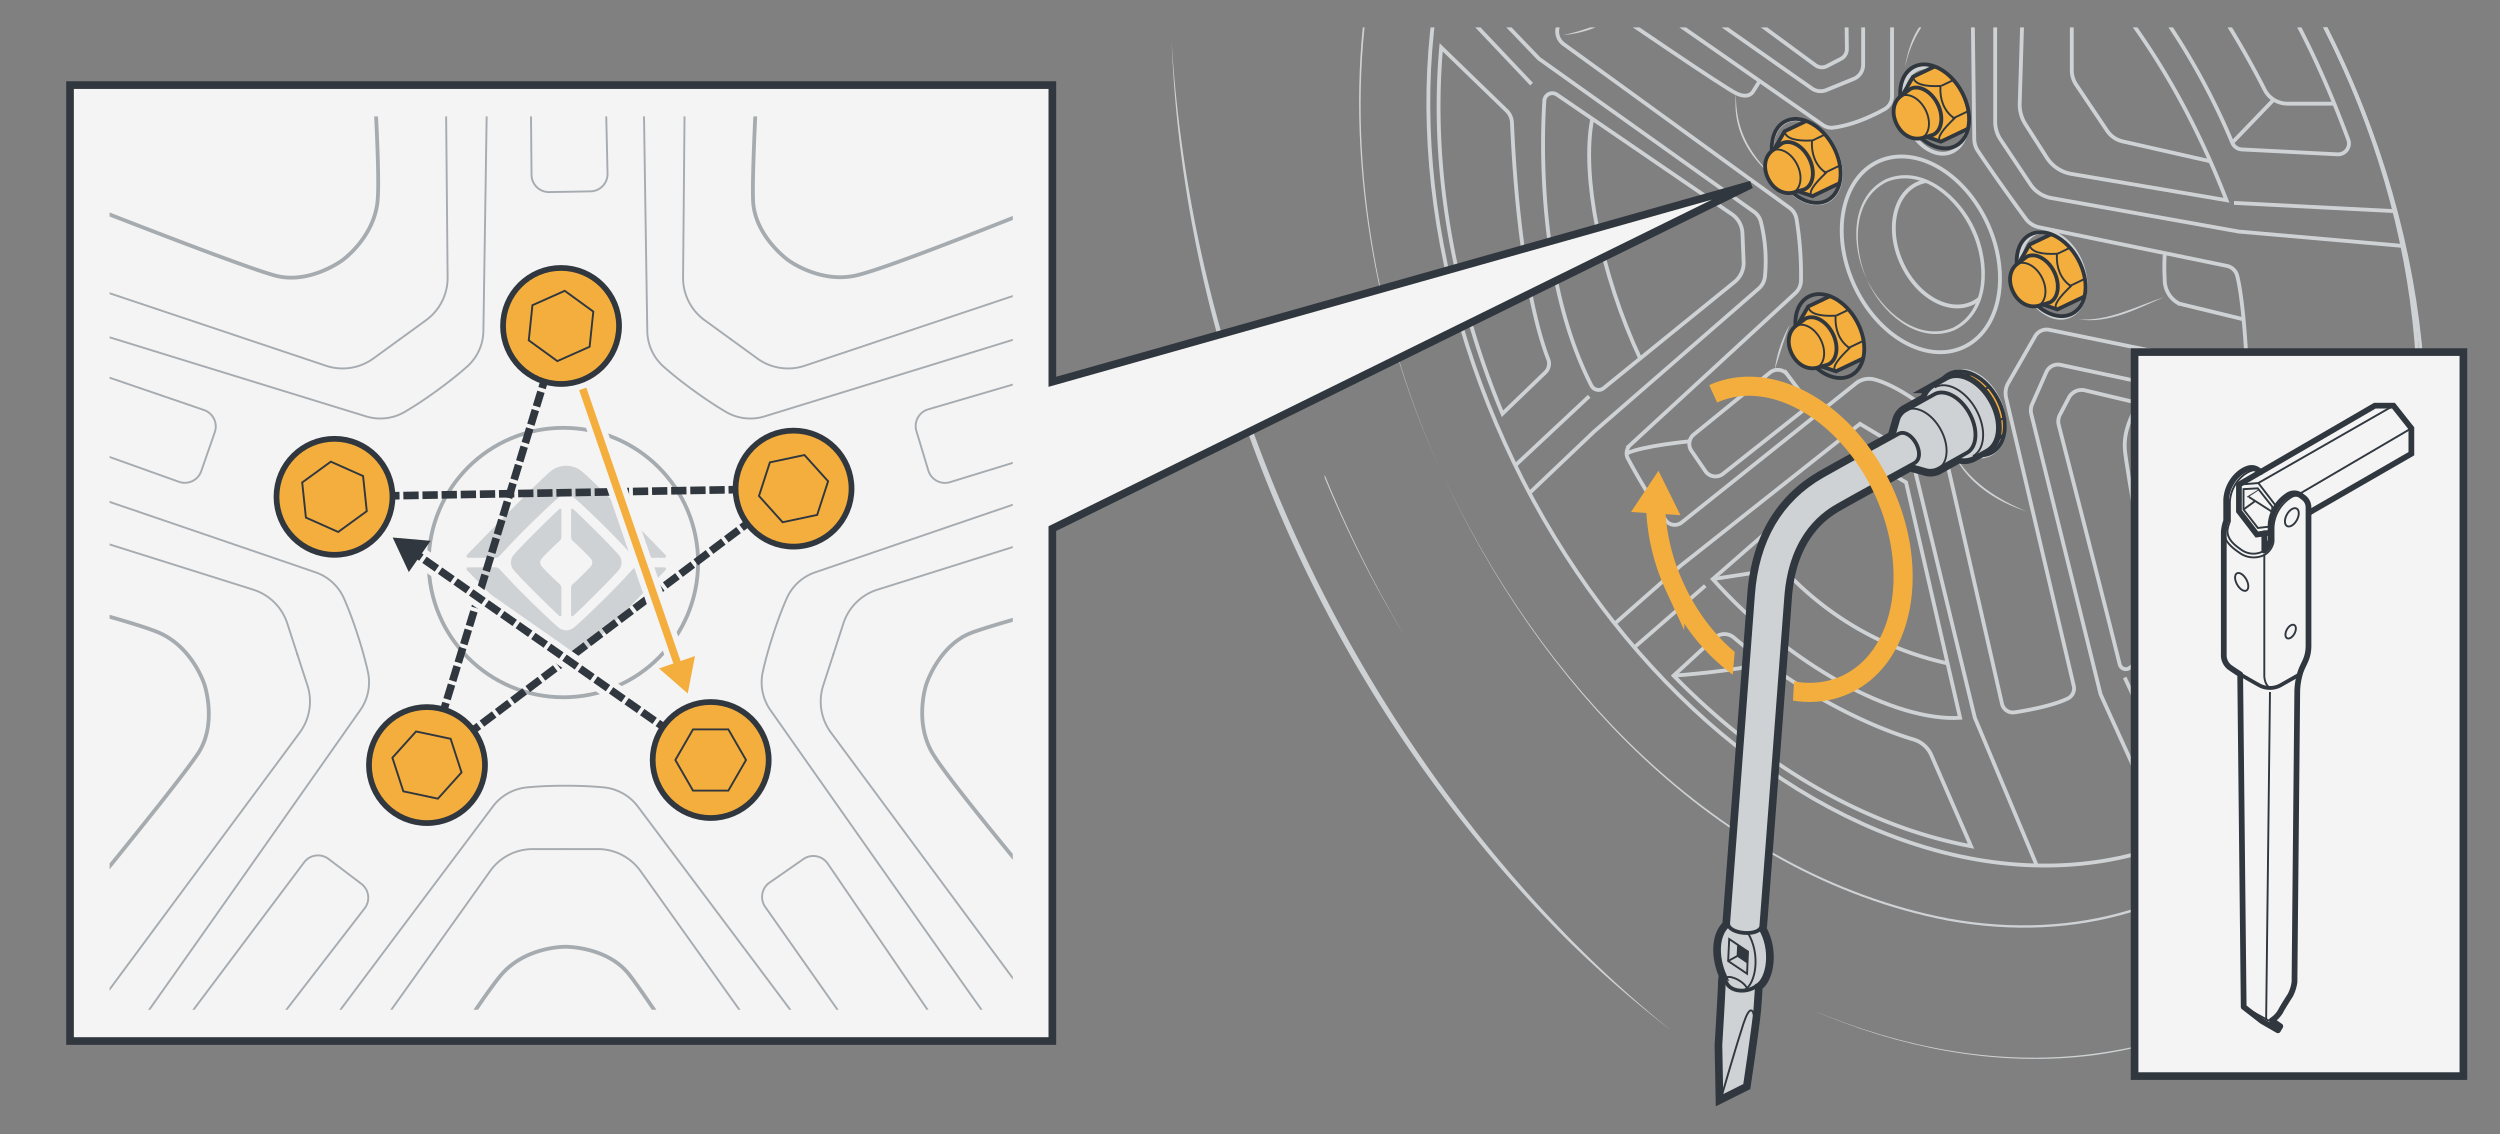 <svg xmlns="http://www.w3.org/2000/svg" xmlns:xlink="http://www.w3.org/1999/xlink" width="654" height="296.701" viewBox="0 0 654 296.701"><rect x="0" y="0" width="654" height="296.701" fill="#808080" stroke="none"/><defs><clipPath id="a643d6d0-e153-462d-90ad-95ed318e25f7"><rect x="346.535" y="7.175" width="291.677" height="286.837" style="fill:none"/></clipPath><clipPath id="a24cbe05-5739-4f45-ad65-23ef2c6635ca"><polyline points="264.94 264.148 28.672 264.148 28.672 30.455 264.94 30.455 264.94 264.148" style="fill:none"/></clipPath><clipPath id="e7694411-027f-46fb-947a-e31dc280c28b"><path d="M484.27,98.196c3.906-2.126,4.566-8.453,1.475-14.133s-8.763-8.561-12.669-6.435l-8.808,8.169v8.327l7.303,5.011Z" style="fill:none"/></clipPath><clipPath id="b4496ce3-ea91-4d24-9ae4-00fdb16e524b"><path d="M478.089,52.365c3.906-2.126,4.566-8.453,1.475-14.133S470.8,29.671,466.895,31.797l-8.808,8.169v8.327l7.304,5.011Z" style="fill:none"/></clipPath><clipPath id="bc91c0fd-ea1b-4c89-bc14-b7eeda889391"><path d="M511.697,38.11c3.906-2.126,4.566-8.453,1.475-14.133s-8.763-8.561-12.669-6.435l-8.808,8.169v8.327l7.304,5.011Z" style="fill:none"/></clipPath><clipPath id="fab64957-14e0-4fcd-bb24-6750bc5c334c"><path d="M542.167,82c3.906-2.126,4.566-8.453,1.475-14.133s-8.763-8.561-12.669-6.435l-8.808,8.169v8.327l7.303,5.011Z" style="fill:none"/></clipPath><clipPath id="ec49d08d-c9a1-4473-aa63-6abc9f072120"><path d="M521.045,118.394c3.906-2.126,4.566-8.453,1.475-14.133S513.757,95.7,509.851,97.826l-8.808,8.169v8.327l7.303,5.011Z" style="fill:none"/></clipPath><clipPath id="f3e84509-19f3-43f3-a321-e7b937b1433a"><polygon points="470.598 156.021 467.471 210.875 500.621 193.456 512.454 149.527 495.243 75.548 433.157 66.665 409.08 100.773 400.898 152.924 450.384 209.799 455.43 151.905 470.598 156.021" style="fill:none"/></clipPath></defs><g id="b9a25cb4-5d5c-4fb7-996c-a167560babba" data-name="illustration"><g style="clip-path:url(#a643d6d0-e153-462d-90ad-95ed318e25f7)"><ellipse cx="503.228" cy="66.212" rx="120.317" ry="167.287" transform="translate(17.722 214.22) rotate(-24.45)" style="fill:none;stroke:#cfd2d4;stroke-miterlimit:10"/><path d="M437.82,176.749c23.341,23.874,50.705,39.567,77.801,44.62l-10.367-23.782a7.357,7.357,0,0,0-4.633-4.131c-12.856-3.816-31.028-13.046-47.071-26.685a3.797,3.797,0,0,0-5.027.118Z" style="fill:none;stroke:#cfd2d4;stroke-miterlimit:10"/><ellipse cx="502.499" cy="66.543" rx="19.222" ry="26.726" transform="translate(17.519 213.948) rotate(-24.45)" style="fill:none;stroke:#cfd2d4;stroke-miterlimit:10"/><path d="M488.33,72.986c-4.091-8.291-4.452-21.336,4.978-26.11,9.829-4.157,19.589,4.698,23.402,13.207,3.91,8.463,4.161,21.648-5.431,26.318-9.8,3.965-19.387-4.879-22.948-13.415,3.855,8.13,13.168,16.654,22.63,12.715,9.022-4.65,8.61-17.119,4.84-25.204C512.192,52.34,503.055,43.83,493.624,47.573c-9.189,4.545-8.886,17.16-5.294,25.413Z" style="fill:#cfd2d4"/><path d="M503.819,47.38a9.358,9.358,0,0,0-2.195.677c-6.215,2.83-8.071,12.122-4.133,20.767,3.928,8.645,12.152,13.352,18.367,10.532a8.557,8.557,0,0,0,1.938-1.21" style="fill:none;stroke:#cfd2d4;stroke-miterlimit:10"/><path d="M377.16,123.531c-32.718-69.249-35.576-179.089,43.194-217.645,59.012-26.34,124.117,11.852,160.86,58.265,38,47.663,59.271,110.36,52.074,171.4C626.204,200.436,578.46,253.345,509.55,240.837c-61.105-11.85-107.375-62.598-132.39-117.305C402.335,178.039,448.726,228.48,509.652,240.266c68.521,12.324,115.844-40.262,122.807-104.818,7.088-60.799-14.243-123.182-51.957-170.724-36.465-46.2-101.171-84.349-159.875-58.234-78.38,38.145-75.755,148.099-43.468,217.041Z" style="fill:#cfd2d4"/><path d="M627.512,306.673s34.682-16.135,65.867-40.39,69.486-57.304,83.686-100.406" style="fill:none;stroke:#cfd2d4;stroke-miterlimit:10;stroke-width:1.5px"/><path d="M542.339-102.371C579.47-76.97,608.344-40.629,627.932-.344l3.789,8.134L627.822-.29c-20.001-40.046-48.735-76.213-85.483-102.081Z" style="fill:#cfd2d4"/><path d="M367.149,165.877C328.856,102.235,311.503,20.943,337.765-50.319c-1.294,3.912-3.352,9.471-4.328,13.396l-1.865,6.787-1.48,6.881C316.982,41.452,334,109.686,367.149,165.877Z" style="fill:#cfd2d4"/><path d="M657.399,125.376c-.306,68.945-34.994,140.333-109.333,150.63-25.436,3.325-51.383-1.842-74.717-12.095,24.029,10.286,50.811,15.47,76.828,11.399,31.937-4.596,60.595-23.878,78.498-50.508,19.755-29.08,27.986-64.616,28.724-99.426Z" style="fill:#cfd2d4"/><path d="M632.758,110.178l-41.613-3.698a14.963,14.963,0,0,1-1.808-.273L539.053,95.446a3.319,3.319,0,0,0-3.73,1.902l-3.705,8.371a4.078,4.078,0,0,0-.23,2.63l18.134,73.314L567.271,220.66" style="fill:none;stroke:#cfd2d4;stroke-miterlimit:10"/><path d="M589.545,114.856c-3.805,16.27-11.162,44.636-32.45,59.874a1.665,1.665,0,0,1-2.588-.945c-4.96-19.92-14.026-55.162-15.942-62.605a3.771,3.771,0,0,1,.314-2.695l2.327-4.442a3.785,3.785,0,0,1,4.231-1.926l42.492,10.134A2.169,2.169,0,0,1,589.545,114.856Z" style="fill:none;stroke:#cfd2d4;stroke-miterlimit:10"/><path d="M620.551,130.633l-22.279-1.881a4.698,4.698,0,0,0-4.827,3.109c-4.584,12.87-14.223,33.19-25.836,45.422a4.717,4.717,0,0,0-.93,5.128l9.995,23.077a4.712,4.712,0,0,0,7.23,1.83c14.072-10.963,37.586-40.21,40.926-71.436A4.729,4.729,0,0,0,620.551,130.633Z" style="fill:none;stroke:#cfd2d4;stroke-miterlimit:10"/><path d="M559.573,105.489s-4.293,5.875-3.697,12.229,6.951,40.297,6.951,40.297,2.44,5.175,7.277,3.886" style="fill:none;stroke:#cfd2d4;stroke-miterlimit:10"/><path d="M619.239,133.292,608.726,132.01a4.091,4.091,0,0,0-4.282,2.528c-3.911,9.581-14.205,27.938-21.98,36.56a4.062,4.062,0,0,0-.716,4.308l5.623,13.296a4.09,4.09,0,0,0,6.693,1.256c9.219-9.357,24.705-30.226,28.691-51.82A4.104,4.104,0,0,0,619.239,133.292Z" style="fill:none;stroke:#cfd2d4;stroke-miterlimit:10"/><path d="M588.445,191.191s-7.99,14.465-9.257,16.767" style="fill:none;stroke:#cfd2d4;stroke-miterlimit:10"/><line x1="581.749" y1="175.406" x2="566.538" y2="179.066" style="fill:none;stroke:#cfd2d4;stroke-miterlimit:10"/><path d="M542.491,179.421l-17.693-75.362a5.322,5.322,0,0,1,.566-3.867l7.027-12.234a3.48,3.48,0,0,1,3.716-1.676l47.201,9.676a3.561,3.561,0,0,0,4.275-3.699c-.339-5.653-1.064-15.085-2.328-20.113a3.53,3.53,0,0,0-2.725-2.589L533.425,59.452a5.745,5.745,0,0,1-3.475-2.225c-2.405-3.266-7.7-10.541-12.517-17.728a5.749,5.749,0,0,1-.968-3.132L515.642-30.98a3.244,3.244,0,0,0-1.53-2.718,58.644,58.644,0,0,0-16.624-6.818,2.043,2.043,0,0,0-2.53,1.98l0,63.747a3.831,3.831,0,0,1-1.95,3.348c-2.763,1.545-8.08,4.16-13.462,4.827a3.804,3.804,0,0,1-2.64-.656L417.381-8.72a1.974,1.974,0,0,0-2.833.619,95.589,95.589,0,0,0-6.931,14.899,4.104,4.104,0,0,0,1.445,4.755c10.499,7.608,50.856,36.851,59.102,42.825a4.502,4.502,0,0,1,1.807,2.933,90.733,90.733,0,0,1,1.174,16.081,4.616,4.616,0,0,1-1.485,3.282l-43.186,39.731a2.951,2.951,0,0,0-.6,3.584,162.128,162.128,0,0,0,9.858,16.11,2.933,2.933,0,0,0,4.206.566l45.553-36.348a5.515,5.515,0,0,1,4.843-1.05c4.954,1.309,11.605,5.605,15.372,9.389a5.459,5.459,0,0,1,1.431,2.648l16.58,72.79a2.937,2.937,0,0,0,3.313,2.257c3.632-.563,10.063-1.757,13.896-3.611A2.936,2.936,0,0,0,542.491,179.421Z" style="fill:none;stroke:#cfd2d4;stroke-miterlimit:10"/><path d="M453.787,73.731,419.508,101.54a2.109,2.109,0,0,1-3.207-.695c-13.899-27.223-13.006-63.086-12.3-74.496a2.098,2.098,0,0,1,3.282-1.599L453.061,56.04a6.359,6.359,0,0,1,2.765,4.989l.308,7.503A6.359,6.359,0,0,1,453.787,73.731Z" style="fill:none;stroke:#cfd2d4;stroke-miterlimit:10"/><path d="M393.045,108.23l11.207-10.803a3.196,3.196,0,0,0,.754-3.478c-2.146-5.45-7.765-23.103-9.472-61.835a4.701,4.701,0,0,0-1.416-3.165L377.011,12.389C374.365,42.228,379.431,75.572,393.045,108.23Z" style="fill:none;stroke:#cfd2d4;stroke-miterlimit:10"/><path d="M628.918,64.369,585.64,60.577,536.626,51.806a8.346,8.346,0,0,1-5.474-3.586L523.345,36.509A8.347,8.347,0,0,1,521.943,31.88V-32.285l9.358-44.633" style="fill:none;stroke:#cfd2d4;stroke-miterlimit:10"/><path d="M614.307,36.535C603.667,7.9,587.587-24.672,552.181-54.238a2.858,2.858,0,0,0-4.629,1.618l-5.518,26.938a2.852,2.852,0,0,0,.845,2.654,183.05,183.05,0,0,1,41.078,60.35,2.854,2.854,0,0,0,2.486,1.768l25.04,1.284A2.852,2.852,0,0,0,614.307,36.535Z" style="fill:none;stroke:#cfd2d4;stroke-miterlimit:10"/><path d="M582.445,52.377C569.066,17.833,550.896-6.128,529.93-24.698l-1.574,51.77a9.521,9.521,0,0,0,1.496,5.42l5.594,8.745a9.522,9.522,0,0,0,6.429,4.257Z" style="fill:none;stroke:#cfd2d4;stroke-miterlimit:10"/><path d="M578.233,42.201l-22.924-5.204a6.747,6.747,0,0,1-4.11-2.821l-8.078-12.041a6.748,6.748,0,0,1-1.144-3.759V-13.055" style="fill:none;stroke:#cfd2d4;stroke-miterlimit:10"/><path d="M610.646,27.118H598.402a6.707,6.707,0,0,1-5.982-3.664c-4.516-8.891-17.024-31.9-32.038-45.782a6.753,6.753,0,0,1-2.115-6.021l2.867-17.973" style="fill:none;stroke:#cfd2d4;stroke-miterlimit:10"/><line x1="594.795" y1="26.065" x2="583.958" y2="37.323" style="fill:none;stroke:#cfd2d4;stroke-miterlimit:10"/><path d="M494.958-91.338,487.399-47.46V16.966a3.964,3.964,0,0,1-2.467,3.671l-7.175,2.925a3.964,3.964,0,0,1-3.774-.426L414.917-18.308,389.841-43.399" style="fill:none;stroke:#cfd2d4;stroke-miterlimit:10"/><path d="M483.139,12.835,482.51-43.57a2.835,2.835,0,0,0-2.808-2.798c-20.487-.232-37.216,2.163-56.58,21.331a2.838,2.838,0,0,0,.313,4.3L474.944,17.068a2.828,2.828,0,0,0,2.978.229l3.694-1.922A2.828,2.828,0,0,0,483.139,12.835Z" style="fill:none;stroke:#cfd2d4;stroke-miterlimit:10"/><path d="M481.944-45.219C460.39-41.531,446.627-32.526,441.53-28.788c-3.058,2.379-1.828,5.777.87,7.476s30.564,19.54,32.773,21.069,6.588,2.209,7.967,1.699" style="fill:none;stroke:#cfd2d4;stroke-miterlimit:10"/><path d="M377.737-10.527,402.612,15.376l56.188,39.993a4.758,4.758,0,0,1,1.869,2.745,42.484,42.484,0,0,1,1.039,14.258,4.819,4.819,0,0,1-1.626,3.108L417.005,112.908l-16.914,16.086" style="fill:none;stroke:#cfd2d4;stroke-miterlimit:10"/><path d="M416.532,31.072c-2.914,14.783,2.247,40.711,12.535,62.713" style="fill:none;stroke:#cfd2d4;stroke-miterlimit:10"/><polyline points="532.83 226.451 516.622 187.78 499.964 118.918 486.579 110.886 439.729 147.92 422.397 163.165" style="fill:none;stroke:#cfd2d4;stroke-miterlimit:10"/><path d="M448.058,151.49,485.686,118.62l12.94,7.585L512.755,187.78C495.8,188.821,468.285,174.245,448.058,151.49Z" style="fill:none;stroke:#cfd2d4;stroke-miterlimit:10"/><path d="M509.486,173.535a82.374,82.374,0,0,1-40.867-22.494,4.701,4.701,0,0,1-.017-6.601l22.412-22.696" style="fill:none;stroke:#cfd2d4;stroke-miterlimit:10"/><line x1="467.33" y1="148.524" x2="448.058" y2="151.49" style="fill:none;stroke:#cfd2d4;stroke-miterlimit:10"/><path d="M437.82,176.749s16.171-1.11,24.102-3.38" style="fill:none;stroke:#cfd2d4;stroke-miterlimit:10"/><path d="M586.921,83.544l-16.817-4.096a6.953,6.953,0,0,1-3.81-6.37,52.415,52.415,0,0,1,0-6.534" style="fill:none;stroke:#cfd2d4;stroke-miterlimit:10"/><path d="M566.211,77.691c-7.126,3.03-14.496,7.093-22.5,5.853,8.018.548,15.097-3.454,22.5-5.853Z" style="fill:#cfd2d4"/><ellipse cx="536.977" cy="71.836" rx="8.051" ry="11.708" transform="translate(10.204 198.387) rotate(-21.128)" style="fill:none;stroke:#cfd2d4;stroke-miterlimit:10"/><path d="M539.087,61.922a15.883,15.883,0,0,0,1.097,6.01,14.662,14.662,0,0,0,5.404,7.025" style="fill:none;stroke:#cfd2d4;stroke-miterlimit:10"/><ellipse cx="506.091" cy="28.919" rx="8.051" ry="11.708" transform="translate(23.598 184.369) rotate(-21.128)" style="fill:none;stroke:#cfd2d4;stroke-miterlimit:10"/><path d="M508.201,19.006a15.883,15.883,0,0,0,1.097,6.01,14.662,14.662,0,0,0,5.404,7.025" style="fill:none;stroke:#cfd2d4;stroke-miterlimit:10"/><ellipse cx="472.542" cy="42.201" rx="8.051" ry="11.708" transform="translate(37.314 231.022) rotate(-28.557)" style="fill:none;stroke:#cfd2d4;stroke-miterlimit:10"/><path d="M473.351,32.098a15.883,15.883,0,0,0,1.865,5.817,14.662,14.662,0,0,0,6.267,6.267" style="fill:none;stroke:#cfd2d4;stroke-miterlimit:10"/><path d="M479.483,77.809a15.883,15.883,0,0,0,1.865,5.817,14.663,14.663,0,0,0,6.267,6.267" style="fill:none;stroke:#cfd2d4;stroke-miterlimit:10"/><ellipse cx="515.621" cy="108.23" rx="8.051" ry="11.708" transform="translate(-0.478 214.155) rotate(-23.453)" style="fill:none;stroke:#cfd2d4;stroke-miterlimit:10"/><path d="M517.326,98.239a15.884,15.884,0,0,0,1.34,5.96,14.662,14.662,0,0,0,5.685,6.8" style="fill:none;stroke:#cfd2d4;stroke-miterlimit:10"/><path d="M516.016-.328s-4.33-1.614-4.566-7.47-1.554-28.697-1.554-28.697" style="fill:none;stroke:#cfd2d4;stroke-miterlimit:10"/><path d="M512.956-1.942q-3.744,3.163-7.604,6.183a12.247,12.247,0,0,0-2.607,2.755,29.218,29.218,0,0,0-3.926,8.743l-.487,1.878c.85-5.045,2.539-10.509,6.76-13.752,2.476-1.915,5.234-3.939,7.864-5.806Z" style="fill:#cfd2d4"/><path d="M460.329,21.187l-1.667,2.669s-1.025,2.252-4.538.523-30.448-20.173-30.448-20.173-2.613-2.561,1.019-7.833" style="fill:none;stroke:#cfd2d4;stroke-miterlimit:10"/><path d="M423.675,4.206c-4.533,2.548-9.553,4.608-14.785,4.977,5.134-1.045,9.939-3.034,14.785-4.977Z" style="fill:#cfd2d4"/><path d="M454.123,24.379c-.119,9.451,3.31,15.424,9.808,21.986-6.88-5.8-10.746-12.816-9.808-21.986Z" style="fill:#cfd2d4"/><path d="M530.196,133.799c-8.383-2.662-16.802-8.234-19.824-16.845a23.357,23.357,0,0,0,1.565,2.951c4.121,6.65,11.151,10.982,18.26,13.894Z" style="fill:#cfd2d4"/><path d="M471.669,103.455l-4.073-5.432a3.186,3.186,0,0,0-4.559-.561l-19.931,16.201a3.186,3.186,0,0,0-.619,4.273l3.643,5.317a3.186,3.186,0,0,0,4.603.699l20.361-16.086A3.186,3.186,0,0,0,471.669,103.455Z" style="fill:none;stroke:#cfd2d4;stroke-miterlimit:10"/><path d="M441.929,115.456s-12.108,1.134-16.41,3.165" style="fill:none;stroke:#cfd2d4;stroke-miterlimit:10"/><path d="M464.268,96.748A32.617,32.617,0,0,1,468.226,84.9c-1.342,3.372-2.834,8.352-3.958,11.848Z" style="fill:#cfd2d4"/><path d="M403.73-185.518c97.754-44.445,227.094,29.706,288.89,165.621s32.646,282.126-65.108,326.571" style="fill:none;stroke:#cfd2d4;stroke-miterlimit:10"/><line x1="400.659" y1="22.008" x2="376.334" y2="-3.694" style="fill:none;stroke:#cfd2d4;stroke-miterlimit:10"/><line x1="584.415" y1="53.085" x2="626.683" y2="55.252" style="fill:none;stroke:#cfd2d4;stroke-miterlimit:10"/><line x1="591.623" y1="113.739" x2="632.446" y2="117.038" style="fill:none;stroke:#cfd2d4;stroke-miterlimit:10"/><line x1="555.82" y1="177.236" x2="574.143" y2="216.401" style="fill:none;stroke:#cfd2d4;stroke-miterlimit:10"/><line x1="446.096" y1="153.226" x2="427.522" y2="169.372" style="fill:none;stroke:#cfd2d4;stroke-miterlimit:10"/><line x1="415.726" y1="103.666" x2="396.402" y2="121.744" style="fill:none;stroke:#cfd2d4;stroke-miterlimit:10"/></g><path d="M306.488,10.696c5.27,86.791,42.793,171.464,103.275,233.892a302.353,302.353,0,0,0,27.589,25.107,302.633,302.633,0,0,1-28.109-24.589C347.82,183.312,309.897,97.847,306.488,10.696Z" style="fill:#cfd2d4"/><polygon points="458.087 48.293 275.294 99.876 275.294 22.263 18.318 22.263 18.318 272.34 275.294 272.34 275.294 138.284 458.087 48.293" style="fill:#f4f4f4;stroke:#30373e;stroke-miterlimit:10;stroke-width:2px"/><g style="clip-path:url(#a24cbe05-5739-4f45-ad65-23ef2c6635ca)"><path d="M174.129,145.202c-2.954-3.047-18.93-19.526-21.924-21.904a6.379,6.379,0,0,0-4.079-1.452h-.001a6.379,6.379,0,0,0-4.079,1.452c-2.994,2.377-18.97,18.857-21.924,21.904a.438.438,0,0,0,.339.714c1.476,0,4.896.006,6.956.006a1.499,1.499,0,0,0,1.397-.617c.456-.49,2.727-2.928,2.727-2.928,2.889-3.113,9.933-9.989,12.508-12.158a3.369,3.369,0,0,1,2.076-.787h.001a3.369,3.369,0,0,1,2.075.787c2.575,2.169,9.619,9.045,12.508,12.158,0,0,2.271,2.438,2.727,2.928a1.499,1.499,0,0,0,1.397.617c2.06,0,5.48-.006,6.956-.006a.437.437,0,0,0,.339-.714" style="fill:#cfd2d4"/><path d="M122.122,149.124c2.954,3.047,18.93,19.526,21.924,21.904a6.382,6.382,0,0,0,4.079,1.452h.001a6.382,6.382,0,0,0,4.079-1.452c2.994-2.377,18.97-18.857,21.924-21.904a.438.438,0,0,0-.339-.714c-1.476,0-4.896-.006-6.956-.006a1.5,1.5,0,0,0-1.397.617c-.456.49-2.727,2.928-2.727,2.928-2.889,3.113-9.933,9.989-12.508,12.158a3.369,3.369,0,0,1-2.076.787h-.001a3.37,3.37,0,0,1-2.075-.787c-2.575-2.17-9.619-9.045-12.508-12.158,0,0-2.271-2.438-2.727-2.928a1.499,1.499,0,0,0-1.397-.617c-2.06,0-5.48.006-6.956.006a.437.437,0,0,0-.339.714" style="fill:#cfd2d4"/><path d="M146.195,152.611c-1.318-1.202-3.638-3.454-4.502-4.462a1.552,1.552,0,0,1,0-2.004c.864-1.008,3.184-3.26,4.502-4.462a1.649,1.649,0,0,0,.668-1.436c0-1.908,0-5.486,0-6.843a.327.327,0,0,0-.571-.216c-2.937,2.719-9.481,9.204-11.676,11.716a3.15,3.15,0,0,0-.952,2.244h0a3.149,3.149,0,0,0,.952,2.244c2.195,2.512,8.739,8.997,11.676,11.716a.323.323,0,0,0,.57-.238c0-1.358,0-4.914,0-6.822a1.649,1.649,0,0,0-.668-1.436" style="fill:#cfd2d4"/><path d="M150.058,152.616c1.318-1.203,3.638-3.454,4.501-4.463a1.546,1.546,0,0,0,.367-1.002h0a1.547,1.547,0,0,0-.367-1.002c-.863-1.008-3.183-3.26-4.501-4.462a1.65,1.65,0,0,1-.668-1.436c0-1.908,0-5.464,0-6.822a.323.323,0,0,1,.57-.238c2.937,2.718,9.481,9.204,11.676,11.716a3.122,3.122,0,0,1,0,4.489c-2.195,2.511-8.739,8.997-11.676,11.716a.323.323,0,0,1-.57-.238c0-1.358,0-4.914,0-6.822a1.649,1.649,0,0,1,.668-1.436" style="fill:#cfd2d4"/><circle cx="147.378" cy="147.163" r="35.241" style="fill:none;stroke:#a6abb0;stroke-miterlimit:10"/><circle cx="147.893" cy="148.405" r="251.518" style="fill:none;stroke:#a6abb0;stroke-miterlimit:10;stroke-width:0.5px"/><circle cx="147.893" cy="148.405" r="272.287" style="fill:none;stroke:#a6abb0;stroke-miterlimit:10;stroke-width:1.5px"/><path d="M147.893,222.119h8.513a13.694,13.694,0,0,1,11.152,5.746L268.336,369.262" style="fill:none;stroke:#a6abb0;stroke-linecap:round;stroke-linejoin:round;stroke-width:0.5px"/><path d="M147.893,222.119H139.38a13.694,13.694,0,0,0-11.152,5.746L27.45,369.262" style="fill:none;stroke:#a6abb0;stroke-linecap:round;stroke-linejoin:round;stroke-width:0.5px"/><path d="M147.893,319.496c-24.46,0-38.13-3.06-45.408-5.737a6.978,6.978,0,0,1-3.384-10.322c8.307-13.008,26.535-42.188,32.187-48.616,6.385-7.262,16.605-7.149,16.605-7.149s10.813-.113,16.605,7.149c5.337,6.692,23.88,35.608,32.187,48.616a6.978,6.978,0,0,1-3.384,10.322C186.023,316.436,172.353,319.496,147.893,319.496Z" style="fill:none;stroke:#a6abb0;stroke-linecap:round;stroke-linejoin:round"/><path d="M43.579,293.253a57.805,57.805,0,0,0,9.442,6.476,8.898,8.898,0,0,0,11.384-2.539c10.708-14.511,52.81-70.602,64.531-86.212a12.656,12.656,0,0,1,8.932-4.996c2.464-.243,5.766-.437,10.026-.437s7.562.194,10.026.437a12.655,12.655,0,0,1,8.931,4.996c11.72,15.61,53.823,71.701,64.531,86.212a8.898,8.898,0,0,0,11.384,2.539,57.8,57.8,0,0,0,9.442-6.476" style="fill:none;stroke:#a6abb0;stroke-linecap:round;stroke-linejoin:round;stroke-width:0.5px"/><path d="M218,171.184l2.631-8.097a13.694,13.694,0,0,1,8.911-8.83L395.16,102.106" style="fill:none;stroke:#a6abb0;stroke-linecap:round;stroke-linejoin:round;stroke-width:0.5px"/><path d="M218,171.184l-2.631,8.097a13.694,13.694,0,0,0,2.019,12.382l103.335,139.54" style="fill:none;stroke:#a6abb0;stroke-linecap:round;stroke-linejoin:round;stroke-width:0.5px"/><path d="M310.611,201.275c-7.559,23.263-14.693,35.318-19.488,41.413a6.978,6.978,0,0,1-10.862.029c-9.804-11.921-31.923-38.273-36.29-45.635-4.933-8.316-1.668-18.002-1.668-18.002s3.235-10.319,11.931-13.584c8.013-3.008,41.244-11.707,56.183-15.588a6.978,6.978,0,0,1,8.771,6.408C319.483,164.066,318.17,178.012,310.611,201.275Z" style="fill:none;stroke:#a6abb0;stroke-linecap:round;stroke-linejoin:round"/><path d="M376.638,222.728c-12.103,37.249-25.037,56.361-32.369,65.004a6.876,6.876,0,0,1-10.783-.454L313.402,259.917a10.928,10.928,0,0,1-.84-11.623c10.06-18.82,17.425-40.723,17.425-40.723s6.916-22.049,9.84-43.188a10.928,10.928,0,0,1,7.511-8.91l32.331-10.331a6.876,6.876,0,0,1,8.99,5.971C389.511,162.415,388.741,185.48,376.638,222.728Z" style="fill:none;stroke:#a6abb0;stroke-linecap:round;stroke-linejoin:round"/><path d="M253.417,292.374a57.803,57.803,0,0,0,9.076-6.979,8.898,8.898,0,0,0,1.103-11.611c-10.492-14.668-50.828-72.043-62.051-88.013a12.655,12.655,0,0,1-1.992-10.038c.531-2.418,1.367-5.619,2.683-9.67s2.521-7.132,3.514-9.4a12.655,12.655,0,0,1,7.512-6.95c18.468-6.323,84.824-29.032,101.934-34.732a8.898,8.898,0,0,0,5.933-10.042,57.812,57.812,0,0,0-3.241-10.981" style="fill:none;stroke:#a6abb0;stroke-linecap:round;stroke-linejoin:round;stroke-width:0.5px"/><path d="M191.221,88.769l-6.887-5.004A13.694,13.694,0,0,1,178.69,72.561l1.58-173.629" style="fill:none;stroke:#a6abb0;stroke-linecap:round;stroke-linejoin:round;stroke-width:0.5px"/><path d="M191.221,88.769l6.887,5.004a13.694,13.694,0,0,0,12.399,1.906L375.151,40.521" style="fill:none;stroke:#a6abb0;stroke-linecap:round;stroke-linejoin:round;stroke-width:0.5px"/><path d="M248.458,9.989c19.789,14.377,29.049,24.888,33.364,31.332a6.978,6.978,0,0,1-3.329,10.34c-14.367,5.641-46.265,18.534-54.616,20.412-9.434,2.122-17.636-3.977-17.636-3.977s-8.814-6.265-9.232-15.544c-.385-8.551,1.611-42.843,2.536-58.25A6.978,6.978,0,0,1,208.35-12.06C215.812-9.948,228.67-4.389,248.458,9.989Z" style="fill:none;stroke:#a6abb0;stroke-linecap:round;stroke-linejoin:round"/><path d="M289.265-46.178c31.686,23.021,45.866,41.228,51.82,50.872A6.876,6.876,0,0,1,337.322,14.81l-32.229,10.646a10.928,10.928,0,0,1-11.314-2.793C278.988,7.279,260.433-6.494,260.433-6.494S241.601-19.885,222.4-29.198a10.928,10.928,0,0,1-6.153-9.897l.166-33.941A6.876,6.876,0,0,1,224.87-79.741C235.882-77.058,257.58-69.199,289.265-46.178Z" style="fill:none;stroke:#a6abb0;stroke-linecap:round;stroke-linejoin:round"/><path d="M317.425,92.534a57.819,57.819,0,0,0-3.833-10.789A8.898,8.898,0,0,0,302.89,77.109c-17.192,5.446-84.224,26.077-102.881,31.817a12.655,12.655,0,0,1-10.163-1.208c-2.136-1.252-4.922-3.036-8.368-5.54s-6.004-4.602-7.855-6.246a12.655,12.655,0,0,1-4.289-9.292c-.307-19.518-1.399-89.643-1.532-107.677a8.898,8.898,0,0,0-7.717-8.746,57.804,57.804,0,0,0-11.445-.311" style="fill:none;stroke:#a6abb0;stroke-linecap:round;stroke-linejoin:round;stroke-width:0.5px"/><path d="M104.565,88.769l-6.887,5.004a13.694,13.694,0,0,1-12.399,1.906L-79.364,40.521" style="fill:none;stroke:#a6abb0;stroke-linecap:round;stroke-linejoin:round;stroke-width:0.5px"/><path d="M104.565,88.769l6.887-5.004a13.694,13.694,0,0,0,5.644-11.204l-1.58-173.629" style="fill:none;stroke:#a6abb0;stroke-linecap:round;stroke-linejoin:round;stroke-width:0.5px"/><path d="M47.328,9.989C67.117-4.389,79.974-9.948,87.436-12.06a6.978,6.978,0,0,1,8.805,6.361c.925,15.407,3.33,49.728,2.536,58.25-.897,9.628-9.232,15.544-9.232,15.544s-8.682,6.447-17.636,3.977C63.658,69.796,31.66,57.301,17.293,51.66a6.978,6.978,0,0,1-3.329-10.34C18.279,34.876,27.539,24.366,47.328,9.989Z" style="fill:none;stroke:#a6abb0;stroke-linecap:round;stroke-linejoin:round"/><path d="M6.521-46.178C38.207-69.199,59.905-77.058,70.916-79.741a6.876,6.876,0,0,1,8.457,6.705l.166,33.941a10.928,10.928,0,0,1-6.153,9.897C54.185-19.885,35.353-6.494,35.353-6.494S16.798,7.279,2.007,22.662A10.928,10.928,0,0,1-9.306,25.456L-41.535,14.81A6.876,6.876,0,0,1-45.299,4.694C-39.345-4.949-25.165-23.157,6.521-46.178Z" style="fill:none;stroke:#a6abb0;stroke-linecap:round;stroke-linejoin:round"/><path d="M147.146-30.094a57.804,57.804,0,0,0-11.445.311,8.898,8.898,0,0,0-7.717,8.746C127.85-3.004,126.758,67.122,126.451,86.64a12.655,12.655,0,0,1-4.289,9.292c-1.851,1.645-4.409,3.743-7.854,6.246s-6.232,4.288-8.368,5.54a12.655,12.655,0,0,1-10.163,1.208C77.12,103.186,10.089,82.555-7.104,77.109a8.898,8.898,0,0,0-10.702,4.637,57.805,57.805,0,0,0-3.833,10.789" style="fill:none;stroke:#a6abb0;stroke-linecap:round;stroke-linejoin:round;stroke-width:0.5px"/><path d="M77.787,171.184l2.631,8.097a13.694,13.694,0,0,1-2.019,12.382l-103.335,139.54" style="fill:none;stroke:#a6abb0;stroke-linecap:round;stroke-linejoin:round;stroke-width:0.5px"/><path d="M77.787,171.184l-2.631-8.097a13.694,13.694,0,0,0-8.911-8.83l-165.619-52.151" style="fill:none;stroke:#a6abb0;stroke-linecap:round;stroke-linejoin:round;stroke-width:0.5px"/><path d="M-14.825,201.275c-7.559-23.263-8.872-37.209-8.575-44.959a6.978,6.978,0,0,1,8.771-6.408c14.939,3.881,48.323,12.2,56.183,15.588,8.879,3.828,11.931,13.584,11.931,13.584s3.449,10.249-1.668,18.002c-4.715,7.144-26.486,33.714-36.29,45.635a6.978,6.978,0,0,1-10.863-.029C-.132,236.593-7.266,224.538-14.825,201.275Z" style="fill:none;stroke:#a6abb0;stroke-linecap:round;stroke-linejoin:round"/><path d="M-22.1,93.956a57.804,57.804,0,0,0-3.241,10.981,8.898,8.898,0,0,0,5.933,10.042c17.11,5.7,83.466,28.408,101.934,34.732a12.655,12.655,0,0,1,7.512,6.95c.992,2.269,2.197,5.349,3.513,9.4s2.152,7.252,2.683,9.67A12.655,12.655,0,0,1,94.242,185.77c-11.224,15.97-51.559,73.345-62.051,88.013A8.898,8.898,0,0,0,33.293,285.395a57.813,57.813,0,0,0,9.076,6.979" style="fill:none;stroke:#a6abb0;stroke-linecap:round;stroke-linejoin:round;stroke-width:0.5px"/><path d="M200.189,237.256l33.764,48.027a4.558,4.558,0,0,0,6.32,1.128l8.206-5.671a4.558,4.558,0,0,0,1.172-6.32l-33.127-48.505a4.558,4.558,0,0,0-6.367-1.171l-8.842,6.149A4.558,4.558,0,0,0,200.189,237.256Z" style="fill:none;stroke:#a6abb0;stroke-miterlimit:10;stroke-width:0.5px"/><path d="M248.556,126.125l56.11-17.27a4.558,4.558,0,0,0,3.026-5.662l-2.858-9.556a4.558,4.558,0,0,0-5.649-3.068l-56.368,16.517a4.558,4.558,0,0,0-3.081,5.693l3.116,10.309A4.558,4.558,0,0,0,248.556,126.125Z" style="fill:none;stroke:#a6abb0;stroke-miterlimit:10;stroke-width:0.5px"/><path d="M158.933,45.399l-1.331-58.693a4.558,4.558,0,0,0-4.624-4.454l-9.974.147a4.558,4.558,0,0,0-4.491,4.599L139.05,45.734a4.558,4.558,0,0,0,4.638,4.516l10.768-.19A4.558,4.558,0,0,0,158.933,45.399Z" style="fill:none;stroke:#a6abb0;stroke-miterlimit:10;stroke-width:0.5px"/><path d="M53.359,107.261-2.186,88.252A4.558,4.558,0,0,0-7.962,91.054l-3.305,9.411A4.558,4.558,0,0,0-8.5,106.268l55.311,19.77a4.558,4.558,0,0,0,5.839-2.795l3.539-10.172A4.558,4.558,0,0,0,53.359,107.261Z" style="fill:none;stroke:#a6abb0;stroke-miterlimit:10;stroke-width:0.5px"/><path d="M79.551,225.597,44.308,272.55a4.558,4.558,0,0,0,.88,6.36l7.929,6.051a4.558,4.558,0,0,0,6.373-.838l35.894-46.495a4.558,4.558,0,0,0-.853-6.417l-8.581-6.509A4.558,4.558,0,0,0,79.551,225.597Z" style="fill:none;stroke:#a6abb0;stroke-miterlimit:10;stroke-width:0.5px"/><line x1="87.501" y1="129.967" x2="89.501" y2="129.931" style="fill:none;stroke:#30373e;stroke-miterlimit:10;stroke-width:2px"/><line x1="90.502" y1="129.913" x2="205.089" y2="127.868" style="fill:none;stroke:#30373e;stroke-miterlimit:10;stroke-width:2px;stroke-dasharray:4.004,1.001"/><polyline points="205.589 127.859 207.589 127.824 205.992 129.028" style="fill:none;stroke:#30373e;stroke-miterlimit:10;stroke-width:2px"/><line x1="205.193" y1="129.631" x2="113.692" y2="198.637" style="fill:none;stroke:#30373e;stroke-miterlimit:10;stroke-width:2px;stroke-dasharray:4.004,1.001"/><polyline points="113.293 198.939 111.696 200.143 112.28 198.23" style="fill:none;stroke:#30373e;stroke-miterlimit:10;stroke-width:2px"/><line x1="112.572" y1="197.273" x2="146.036" y2="87.663" style="fill:none;stroke:#30373e;stroke-miterlimit:10;stroke-width:2px;stroke-dasharray:4.004,1.001"/><line x1="146.183" y1="87.184" x2="146.767" y2="85.271" style="fill:none;stroke:#30373e;stroke-miterlimit:10;stroke-width:2px"/><line x1="185.914" y1="198.818" x2="102.722" y2="140.615" style="fill:none;stroke:#f4f4f4;stroke-miterlimit:10;stroke-width:5px"/><line x1="185.914" y1="198.818" x2="184.275" y2="197.672" style="fill:none;stroke:#30373e;stroke-miterlimit:10;stroke-width:2px"/><line x1="183.461" y1="197.103" x2="110.647" y2="146.16" style="fill:none;stroke:#30373e;stroke-miterlimit:10;stroke-width:2px;stroke-dasharray:3.972,0.993"/><line x1="110.241" y1="145.876" x2="108.602" y2="144.729" style="fill:none;stroke:#30373e;stroke-miterlimit:10;stroke-width:2px"/><polygon points="112.656 141.48 102.722 140.615 106.939 149.651 112.656 141.48" style="fill:#30373e"/><line x1="152.443" y1="101.736" x2="178.631" y2="177.694" style="fill:none;stroke:#f4f4f4;stroke-miterlimit:10;stroke-width:5px"/><path d="M174.653,178.846a4.136,4.136,0,1,0,2.562-5.258A4.136,4.136,0,0,0,174.653,178.846Z" style="fill:#f4f4f4"/><line x1="152.443" y1="101.736" x2="177.572" y2="174.624" style="fill:none;stroke:#f4ae3d;stroke-miterlimit:10;stroke-width:2px"/><polygon points="172.383 174.87 179.911 181.408 181.811 171.619 172.383 174.87" style="fill:#f4ae3d"/><circle cx="146.767" cy="85.271" r="15.173" style="fill:#f4ae3d;stroke:#30373e;stroke-miterlimit:10;stroke-width:1.5px"/><polygon points="138.322 89.031 145.8 94.464 154.245 90.704 155.211 81.511 147.733 76.078 139.288 79.838 138.322 89.031" style="fill:#f4ae3d;stroke:#30373e;stroke-miterlimit:10;stroke-width:0.5px"/><circle cx="87.501" cy="129.967" r="15.173" style="fill:#f4ae3d;stroke:#30373e;stroke-miterlimit:10;stroke-width:1.5px"/><polygon points="88.468 139.16 95.946 133.727 94.98 124.534 86.535 120.774 79.057 126.207 80.023 135.4 88.468 139.16" style="fill:#f4ae3d;stroke:#30373e;stroke-miterlimit:10;stroke-width:0.5px"/><circle cx="111.696" cy="200.143" r="15.173" style="fill:#f4ae3d;stroke:#30373e;stroke-miterlimit:10;stroke-width:1.5px"/><polygon points="120.737 202.065 117.881 193.274 108.839 191.352 102.654 198.221 105.511 207.012 114.552 208.934 120.737 202.065" style="fill:#f4ae3d;stroke:#30373e;stroke-miterlimit:10;stroke-width:0.5px"/><circle cx="185.914" cy="198.818" r="15.173" style="fill:#f4ae3d;stroke:#30373e;stroke-miterlimit:10;stroke-width:1.5px"/><polygon points="190.535 190.813 181.292 190.813 176.67 198.818 181.292 206.823 190.535 206.823 195.157 198.818 190.535 190.813" style="fill:#f4ae3d;stroke:#30373e;stroke-miterlimit:10;stroke-width:0.5px"/><circle cx="207.589" cy="127.824" r="15.173" style="fill:#f4ae3d;stroke:#30373e;stroke-miterlimit:10;stroke-width:1.5px"/><polygon points="201.403 120.954 198.547 129.745 204.732 136.615 213.774 134.693 216.63 125.902 210.445 119.033 201.403 120.954" style="fill:#f4ae3d;stroke:#30373e;stroke-miterlimit:10;stroke-width:0.5px"/></g></g><g id="b4463c34-b696-4380-94f6-5e1406a6c96f" data-name="above"><rect x="558.405" y="92.106" width="86.017" height="189.401" style="fill:#f4f4f4;stroke:#30373e;stroke-miterlimit:10;stroke-width:2px"/><g style="clip-path:url(#e7694411-027f-46fb-947a-e31dc280c28b)"><path d="M469.785,85.262c.506-.379.102-.305.728-.726l2.521-4.361.005-.006L484.4,74.753a2.848,2.848,0,0,1,2.191-.153l2.213.747c2.202-.585,4.988,1.139,6.506,4.154,1.213,2.419,1.274,4.997.32,6.658a.773.773,0,0,1-.05.093.96.96,0,0,1-.055.106l-2.376,4.093a2.833,2.833,0,0,1-1.189,1.124l-11.659,5.569-.006.001-.006-.005-3.823-1.294c-.64.215-.329-.033-1.187.363-2.112.971-4.991-.561-6.51-3.582C467.249,89.601,467.926,86.657,469.785,85.262Z" style="fill:#f4ae3d"/><path d="M478.336,95.319c2.275-1.142,2.773-4.75,1.113-8.058s-4.851-5.065-7.126-3.923c0,0-1.262.966-2.537,1.923-1.861,1.396-2.534,4.34-1.017,7.364s4.255,4.146,6.512,3.585C477.05,95.769,478.336,95.319,478.336,95.319Z" style="fill:none;stroke:#30373e;stroke-miterlimit:10"/><path d="M488.804,75.347c2.203-.585,4.988,1.139,6.506,4.154,1.213,2.419,1.274,4.996.32,6.658a.76.76,0,0,1-.05.093" style="fill:none;stroke:#30373e;stroke-miterlimit:10"/><path d="M470.325,84.855l2.712-4.685L484.4,74.753a2.849,2.849,0,0,1,2.191-.153l4.811,1.623a2.873,2.873,0,0,1,1.71,1.581l2.568,6.004a2.865,2.865,0,0,1-.154,2.551l-2.376,4.093a2.832,2.832,0,0,1-1.189,1.124L480.3,97.145l-3.836-1.298" style="fill:none;stroke:#30373e;stroke-miterlimit:10"/><line x1="492.108" y1="76.953" x2="480.389" y2="82.552" style="fill:none;stroke:#30373e;stroke-miterlimit:10;stroke-width:0.5px"/><line x1="495.82" y1="85.145" x2="483.394" y2="91.099" style="fill:none;stroke:#30373e;stroke-miterlimit:10;stroke-width:0.5px"/><path d="M473.035,80.171c.274,2.014,3.232,2.61,7.15,2.415-.192,3.685.967,6.546,3.631,8.487-2.846,2.747-4.888,5.146-3.519,6.072" style="fill:none;stroke:#30373e;stroke-miterlimit:10;stroke-width:0.5px"/><path d="M469.786,85.26c2.079-1.044,4.995.561,6.512,3.585s1.062,6.32-1.017,7.364" style="fill:none;stroke:#30373e;stroke-miterlimit:10;stroke-width:0.5px"/></g><path d="M469.68,85.354c-.218-3.427.955-6.397,3.396-7.726,3.906-2.126,9.578.756,12.669,6.435s2.431,12.007-1.475,14.133c-2.656,1.446-6.129.576-9.052-1.916" style="fill:none;stroke:#30373e;stroke-miterlimit:10"/><g style="clip-path:url(#b4496ce3-ea91-4d24-9ae4-00fdb16e524b)"><path d="M463.604,39.43c.506-.379.102-.305.727-.726l2.521-4.361.005-.006,11.361-5.416a2.849,2.849,0,0,1,2.191-.153l2.213.747c2.203-.585,4.988,1.14,6.506,4.154,1.213,2.419,1.274,4.996.32,6.658a.759.759,0,0,1-.05.093.959.959,0,0,1-.055.106l-2.376,4.093a2.833,2.833,0,0,1-1.189,1.124L474.12,51.312l-.006.001-.006-.005-3.823-1.294c-.64.215-.329-.033-1.187.363-2.112.971-4.991-.561-6.51-3.582C461.068,43.769,461.745,40.825,463.604,39.43Z" style="fill:#f4ae3d"/><path d="M472.155,49.487c2.275-1.142,2.773-4.75,1.113-8.058s-4.851-5.065-7.126-3.923c0,0-1.262.966-2.537,1.923-1.861,1.396-2.534,4.34-1.017,7.364s4.255,4.146,6.512,3.585C470.869,49.938,472.155,49.487,472.155,49.487Z" style="fill:none;stroke:#30373e;stroke-miterlimit:10"/><path d="M482.623,29.515c2.203-.585,4.988,1.14,6.506,4.154,1.213,2.419,1.274,4.996.32,6.658a.765.765,0,0,1-.05.093" style="fill:none;stroke:#30373e;stroke-miterlimit:10"/><path d="M464.144,39.023l2.712-4.685,11.363-5.417a2.848,2.848,0,0,1,2.191-.153l4.811,1.623a2.873,2.873,0,0,1,1.71,1.581l2.568,6.004a2.865,2.865,0,0,1-.154,2.551l-2.376,4.093a2.833,2.833,0,0,1-1.189,1.124l-11.661,5.57-3.836-1.298" style="fill:none;stroke:#30373e;stroke-miterlimit:10"/><line x1="485.926" y1="31.122" x2="474.208" y2="36.72" style="fill:none;stroke:#30373e;stroke-miterlimit:10;stroke-width:0.5px"/><line x1="489.639" y1="39.313" x2="477.212" y2="45.267" style="fill:none;stroke:#30373e;stroke-miterlimit:10;stroke-width:0.5px"/><path d="M466.854,34.339c.274,2.014,3.232,2.61,7.15,2.415-.192,3.685.967,6.546,3.631,8.486-2.846,2.747-4.888,5.146-3.519,6.072" style="fill:none;stroke:#30373e;stroke-miterlimit:10;stroke-width:0.5px"/><path d="M463.604,39.429c2.079-1.044,4.995.561,6.512,3.585s1.062,6.32-1.017,7.364" style="fill:none;stroke:#30373e;stroke-miterlimit:10;stroke-width:0.5px"/></g><path d="M463.498,39.522c-.218-3.427.955-6.397,3.396-7.726,3.906-2.126,9.578.756,12.669,6.435s2.431,12.007-1.475,14.133c-2.656,1.446-6.129.575-9.052-1.916" style="fill:none;stroke:#30373e;stroke-miterlimit:10"/><g style="clip-path:url(#bc91c0fd-ea1b-4c89-bc14-b7eeda889391)"><path d="M497.212,25.176c.506-.379.102-.305.727-.726l2.521-4.361.005-.006,11.361-5.417a2.849,2.849,0,0,1,2.191-.153l2.213.747c2.202-.585,4.988,1.14,6.506,4.154,1.213,2.419,1.274,4.997.32,6.658a.76.76,0,0,1-.05.093.95.95,0,0,1-.055.106l-2.376,4.093a2.832,2.832,0,0,1-1.189,1.124l-11.659,5.569-.006.001-.006-.005L503.893,35.76c-.64.215-.329-.033-1.187.363-2.112.971-4.991-.561-6.51-3.582C494.676,29.515,495.353,26.571,497.212,25.176Z" style="fill:#f4ae3d"/><path d="M505.763,35.233c2.275-1.142,2.773-4.75,1.113-8.058s-4.851-5.065-7.126-3.923c0,0-1.262.966-2.537,1.923-1.861,1.396-2.534,4.34-1.017,7.364s4.255,4.146,6.512,3.585C504.477,35.683,505.763,35.233,505.763,35.233Z" style="fill:none;stroke:#30373e;stroke-miterlimit:10"/><path d="M516.231,15.261c2.202-.585,4.988,1.14,6.506,4.154,1.213,2.419,1.274,4.997.32,6.658a.774.774,0,0,1-.05.093" style="fill:none;stroke:#30373e;stroke-miterlimit:10"/><path d="M497.752,24.769l2.712-4.685,11.363-5.418a2.849,2.849,0,0,1,2.191-.153l4.811,1.623a2.873,2.873,0,0,1,1.71,1.58l2.568,6.004a2.865,2.865,0,0,1-.154,2.551l-2.376,4.093a2.832,2.832,0,0,1-1.189,1.124l-11.661,5.57-3.836-1.298" style="fill:none;stroke:#30373e;stroke-miterlimit:10"/><line x1="519.534" y1="16.867" x2="507.816" y2="22.466" style="fill:none;stroke:#30373e;stroke-miterlimit:10;stroke-width:0.5px"/><line x1="523.247" y1="25.059" x2="510.82" y2="31.013" style="fill:none;stroke:#30373e;stroke-miterlimit:10;stroke-width:0.5px"/><path d="M500.462,20.085c.274,2.014,3.232,2.61,7.15,2.415-.192,3.685.967,6.546,3.631,8.487-2.846,2.747-4.888,5.146-3.519,6.072" style="fill:none;stroke:#30373e;stroke-miterlimit:10;stroke-width:0.5px"/><path d="M497.213,25.174c2.079-1.044,4.995.561,6.512,3.585s1.062,6.32-1.017,7.364" style="fill:none;stroke:#30373e;stroke-miterlimit:10;stroke-width:0.5px"/></g><path d="M497.106,25.268c-.218-3.427.955-6.397,3.396-7.726,3.906-2.126,9.578.756,12.669,6.435s2.431,12.007-1.475,14.133c-2.656,1.446-6.129.576-9.052-1.916" style="fill:none;stroke:#30373e;stroke-miterlimit:10"/><g style="clip-path:url(#fab64957-14e0-4fcd-bb24-6750bc5c334c)"><path d="M527.682,69.065c.506-.379.102-.305.727-.726L530.93,63.979l.005-.006,11.361-5.416a2.849,2.849,0,0,1,2.191-.153l2.213.747c2.203-.585,4.988,1.139,6.506,4.154,1.213,2.419,1.274,4.997.32,6.658a.759.759,0,0,1-.05.093.959.959,0,0,1-.055.106l-2.376,4.093a2.833,2.833,0,0,1-1.189,1.124L538.198,80.947l-.006.001-.006-.005-3.823-1.294c-.64.215-.329-.033-1.187.363-2.112.971-4.991-.561-6.51-3.582C525.146,73.404,525.823,70.46,527.682,69.065Z" style="fill:#f4ae3d"/><path d="M536.233,79.122c2.275-1.142,2.773-4.75,1.113-8.058s-4.851-5.065-7.126-3.923c0,0-1.262.966-2.537,1.923-1.861,1.396-2.534,4.34-1.017,7.364s4.255,4.146,6.512,3.585C534.947,79.573,536.233,79.122,536.233,79.122Z" style="fill:none;stroke:#30373e;stroke-miterlimit:10"/><path d="M546.701,59.151c2.203-.585,4.988,1.139,6.506,4.154,1.213,2.419,1.274,4.996.32,6.658a.773.773,0,0,1-.05.093" style="fill:none;stroke:#30373e;stroke-miterlimit:10"/><path d="M528.221,68.658l2.712-4.685,11.363-5.418a2.849,2.849,0,0,1,2.191-.153l4.811,1.623a2.874,2.874,0,0,1,1.71,1.581l2.568,6.004a2.865,2.865,0,0,1-.154,2.551l-2.376,4.093a2.833,2.833,0,0,1-1.189,1.124l-11.661,5.57L534.361,79.65" style="fill:none;stroke:#30373e;stroke-miterlimit:10"/><line x1="550.004" y1="60.757" x2="538.286" y2="66.355" style="fill:none;stroke:#30373e;stroke-miterlimit:10;stroke-width:0.5px"/><line x1="553.717" y1="68.948" x2="541.29" y2="74.902" style="fill:none;stroke:#30373e;stroke-miterlimit:10;stroke-width:0.5px"/><path d="M530.932,63.974c.274,2.014,3.232,2.61,7.15,2.415-.192,3.685.967,6.546,3.631,8.487-2.846,2.747-4.888,5.146-3.519,6.072" style="fill:none;stroke:#30373e;stroke-miterlimit:10;stroke-width:0.5px"/><path d="M527.682,69.064c2.079-1.044,4.995.561,6.512,3.585s1.062,6.32-1.017,7.364" style="fill:none;stroke:#30373e;stroke-miterlimit:10;stroke-width:0.5px"/></g><path d="M527.576,69.157c-.218-3.427.955-6.397,3.396-7.726,3.906-2.126,9.578.756,12.669,6.435S546.072,79.874,542.167,82c-2.656,1.446-6.129.576-9.052-1.916" style="fill:none;stroke:#30373e;stroke-miterlimit:10"/><g style="clip-path:url(#ec49d08d-c9a1-4473-aa63-6abc9f072120)"><path d="M506.56,105.46c.506-.379.102-.305.728-.726l2.521-4.361.005-.006,11.361-5.416a2.849,2.849,0,0,1,2.191-.153l2.213.747c2.202-.585,4.988,1.139,6.506,4.154,1.213,2.419,1.274,4.996.32,6.658a.759.759,0,0,1-.05.093.959.959,0,0,1-.055.106l-2.376,4.093a2.833,2.833,0,0,1-1.189,1.124l-11.659,5.569-.006.001-.006-.005-3.823-1.294c-.64.215-.329-.033-1.187.363-2.112.971-4.991-.561-6.51-3.582C504.025,109.799,504.701,106.855,506.56,105.46Z" style="fill:#f4ae3d"/><path d="M515.112,115.516c2.275-1.142,2.773-4.75,1.113-8.058s-4.851-5.065-7.126-3.923c0,0-1.262.966-2.537,1.923-1.861,1.396-2.534,4.34-1.017,7.364s4.255,4.146,6.512,3.585C513.826,115.967,515.112,115.516,515.112,115.516Z" style="fill:none;stroke:#30373e;stroke-miterlimit:10"/><path d="M525.58,95.545c2.203-.585,4.988,1.139,6.506,4.154,1.213,2.419,1.274,4.996.32,6.658a.773.773,0,0,1-.05.093" style="fill:none;stroke:#30373e;stroke-miterlimit:10"/><path d="M507.1,105.053l2.712-4.685,11.363-5.417a2.849,2.849,0,0,1,2.191-.153l4.811,1.623a2.873,2.873,0,0,1,1.71,1.581l2.568,6.004a2.865,2.865,0,0,1-.154,2.551l-2.376,4.093a2.833,2.833,0,0,1-1.189,1.124l-11.661,5.57-3.836-1.298" style="fill:none;stroke:#30373e;stroke-miterlimit:10"/><line x1="528.883" y1="97.151" x2="517.164" y2="102.749" style="fill:none;stroke:#30373e;stroke-miterlimit:10;stroke-width:0.5px"/><line x1="532.595" y1="105.343" x2="520.169" y2="111.296" style="fill:none;stroke:#30373e;stroke-miterlimit:10;stroke-width:0.5px"/><path d="M509.81,100.369c.274,2.014,3.232,2.61,7.15,2.415-.192,3.685.967,6.546,3.631,8.486-2.846,2.747-4.888,5.146-3.519,6.072" style="fill:none;stroke:#30373e;stroke-miterlimit:10;stroke-width:0.5px"/><path d="M506.561,105.458c2.079-1.044,4.995.561,6.512,3.585s1.062,6.32-1.017,7.364" style="fill:none;stroke:#30373e;stroke-miterlimit:10;stroke-width:0.5px"/></g><path d="M506.455,105.552c-.218-3.427.955-6.397,3.396-7.726,3.906-2.126,9.578.756,12.669,6.435s2.431,12.007-1.475,14.133c-2.656,1.446-6.129.575-9.052-1.916" style="fill:none;stroke:#30373e;stroke-miterlimit:10"/><path d="M450.917,257.59c-.051,2.4-.872,15.824-.872,15.824l.256,13.599,6.205-3.097s1.733-11.619,2.451-17.547v-.021c.123-1.036.215-1.897.267-2.492.318-3.989.379-6.01.379-6.01,3.035-1.713,4.235-9.496.902-14.942l-.01-.01a1.325,1.325,0,0,0,.277-.728c.082-1.005,5.12-66.929,6.495-85.829,1.231-17.054,10.686-22.48,13.793-24.264,3.036-1.733,14.809-8.204,18.542-10.255l4.02,1.118a4.327,4.327,0,0,0,3.353-.256l5.374-2.995a5.036,5.036,0,0,0,3.784-.349l3.374-1.877c3.21-1.784,3.558-7.261.79-12.224-2.769-4.974-7.599-7.558-10.799-5.774l-3.374,1.877a5.027,5.027,0,0,0-2.297,3.036l-5.374,2.994a4.29,4.29,0,0,0-1.979,2.677l-.933,3.2c0,.01-.297,1.005-.297,1.005-3.928,2.164-15.424,8.481-18.521,10.265-11.004,6.307-17.106,16.808-18.152,31.186-1.374,18.88-6.402,84.773-6.484,85.778a1.322,1.322,0,0,0,.072.533h-.01c-2.8,2.287-3.364,7.794-.902,13.363C451.245,255.375,450.968,255.18,450.917,257.59Zm3.774-10.368,2.584,1.723-.123,2.851-2.595-1.743Z" style="fill:none;stroke:#30373e;stroke-miterlimit:10;stroke-width:3px"/><path d="M450.917,257.59c-.051,2.4-.872,15.824-.872,15.824l.256,13.599,6.205-3.097s1.733-11.619,2.451-17.547v-.021c.123-1.036.215-1.897.267-2.492.318-3.989.379-6.01.379-6.01,3.035-1.713,4.235-9.496.902-14.942l-.01-.01a1.325,1.325,0,0,0,.277-.728c.082-1.005,5.12-66.929,6.495-85.829,1.231-17.054,10.686-22.48,13.793-24.264,3.036-1.733,14.809-8.204,18.542-10.255l4.02,1.118a4.327,4.327,0,0,0,3.353-.256l5.374-2.995a5.036,5.036,0,0,0,3.784-.349l3.374-1.877c3.21-1.784,3.558-7.261.79-12.224-2.769-4.974-7.599-7.558-10.799-5.774l-3.374,1.877a5.027,5.027,0,0,0-2.297,3.036l-5.374,2.994a4.29,4.29,0,0,0-1.979,2.677l-.933,3.2c0,.01-.297,1.005-.297,1.005-3.928,2.164-15.424,8.481-18.521,10.265-11.004,6.307-17.106,16.808-18.152,31.186-1.374,18.88-6.402,84.773-6.484,85.778a1.322,1.322,0,0,0,.072.533h-.01c-2.8,2.287-3.364,7.794-.902,13.363C451.245,255.375,450.968,255.18,450.917,257.59Zm3.774-10.368,2.584,1.723-.123,2.851-2.595-1.743Z" style="fill:#cfd2d4"/><line x1="503.622" y1="122.935" x2="503.714" y2="122.966" style="fill:none;stroke:#30373e;stroke-miterlimit:10;stroke-width:0.5px"/><path d="M499.602,121.817l4.02,1.118a4.327,4.327,0,0,0,3.353-.256l7.548-4.205c2.728-1.518,3.025-6.174.667-10.399-2.349-4.235-6.461-6.43-9.189-4.912l-7.548,4.205a4.29,4.29,0,0,0-1.979,2.677l-.929,3.2c0,.01-.302,1.004-.302,1.004" style="fill:none;stroke:#30373e;stroke-miterlimit:10"/><path d="M506.975,122.679c2.718-1.518,3.025-6.174.667-10.399-2.349-4.235-6.471-6.43-9.189-4.912" style="fill:none;stroke:#30373e;stroke-miterlimit:10;stroke-width:0.5px"/><path d="M506.12,101.337c3.201-1.782,8.039.801,10.806,5.771s2.414,10.443-.788,12.225" style="fill:none;stroke:#30373e;stroke-miterlimit:10;stroke-width:0.5px"/><path d="M460.776,242.167c.08-1.002,5.116-66.926,6.489-85.831,1.237-17.059,10.69-22.483,13.797-24.266,3.599-2.064,19.521-10.8,19.681-10.887,3.429-1.881-.764-9.524-4.192-7.643-.658.361-16.155,8.863-19.827,10.969-11.002,6.313-17.11,16.809-18.154,31.197-1.37,18.876-6.404,84.769-6.483,85.771C451.851,244.444,460.54,245.135,460.776,242.167Z" style="fill:none;stroke:#30373e;stroke-miterlimit:10"/><path d="M452.148,242.017c-2.797,2.283-3.366,7.788-.898,13.357,0,0-.285-.19-.333,2.215s-.87,15.82-.87,15.82l.253,13.605,6.202-3.101s2.405-16.073,2.721-20.06.38-6.012.38-6.012c3.038-1.709,4.24-9.492.901-14.94" style="fill:none;stroke:#30373e;stroke-miterlimit:10"/><path d="M456.353,259.018c3.038-1.709,4.24-9.492.901-14.94" style="fill:none;stroke:#30373e;stroke-miterlimit:10;stroke-width:0.5px"/><path d="M459.603,257.842c-2.721,2.215-8.353,1.804-8.353-2.468" style="fill:none;stroke:#30373e;stroke-miterlimit:10"/><path d="M458.955,266.368c-.255-2.2-1.16-3.73-2.858,1.384s-5.797,19.263-5.797,19.263" style="fill:none;stroke:#30373e;stroke-miterlimit:10;stroke-width:0.5px"/><path d="M457.034,258.503c-1.188-2.149-4.951-3.744-5.784-2.481" style="fill:none;stroke:#30373e;stroke-miterlimit:10;stroke-width:0.5px"/><polygon points="457.274 248.947 457.034 254.726 452.083 251.405 452.359 245.659 457.274 248.947" style="fill:none;stroke:#30373e;stroke-miterlimit:10;stroke-width:0.5px"/><polyline points="454.691 247.222 454.558 250.052 457.152 251.796" style="fill:none;stroke:#30373e;stroke-miterlimit:10;stroke-width:0.5px"/><line x1="454.558" y1="250.052" x2="452.082" y2="251.405" style="fill:none;stroke:#30373e;stroke-miterlimit:10;stroke-width:0.5px"/><g style="clip-path:url(#f3e84509-19f3-43f3-a321-e7b937b1433a)"><path d="M448.173,103.03c15.114-6.872,35.112,4.593,44.667,25.608s5.048,43.621-10.067,50.493-35.112-4.593-44.667-25.608a54.483,54.483,0,0,1-5-21.07" style="fill:none;stroke:#f4ae3d;stroke-miterlimit:10;stroke-width:5px"/><polygon points="439.605 134.769 433.854 123.151 426.667 133.94 439.605 134.769" style="fill:#f4ae3d"/></g><polyline points="593.841 139.335 590.39 139.828 585.707 133.728 585.707 126.765 621.261 106.123 626.129 106.123 630.812 112.038 630.812 118.693 603.761 134.283" style="fill:none;stroke:#30373e;stroke-miterlimit:10;stroke-width:1.5px"/><path d="M592.342,145.185a6.352,6.352,0,0,1-6.635-.674c-2.791-1.897-4.02-3.627-3.921-5.65" style="fill:none;stroke:#30373e;stroke-miterlimit:10;stroke-width:0.5px"/><path d="M592.342,144.049a5.455,5.455,0,0,1-6.17-.346c-2.466-1.676-3.557-3.204-3.464-4.992a9.498,9.498,0,0,1,.621-2.26v-5.06a9.667,9.667,0,0,1,3.902-7.342c1.634-1.102,2.778-1.263,3.737-.898" style="fill:none;stroke:#30373e;stroke-miterlimit:10;stroke-width:0.5px"/><path d="M602.618,130.159a2.925,2.925,0,0,0-3.338-.006,9.886,9.886,0,0,0-4.529,7.853v3.71a4.975,4.975,0,0,1-2.409,3.469v31.674s.025,2.243,1.483,3.105" style="fill:none;stroke:#30373e;stroke-miterlimit:10;stroke-width:0.5px"/><polyline points="585.707 126.765 590.776 126.358 595.541 132.55" style="fill:none;stroke:#30373e;stroke-miterlimit:10;stroke-width:0.5px"/><polyline points="594.429 134.867 594.429 132.55 590.624 127.744 586.9 127.961 586.9 133.289 590.665 138.118 593.983 137.728" style="fill:none;stroke:#30373e;stroke-miterlimit:10;stroke-width:0.5px"/><path d="M590.99,128.206c-.004-.005-2.769,1.747-2.769,1.747l6.208,3.968" style="fill:none;stroke:#30373e;stroke-miterlimit:10;stroke-width:0.5px"/><line x1="586.9" y1="133.289" x2="589.958" y2="131.064" style="fill:none;stroke:#30373e;stroke-miterlimit:10;stroke-width:0.5px"/><line x1="590.776" y1="126.358" x2="626.129" y2="106.123" style="fill:none;stroke:#30373e;stroke-miterlimit:10;stroke-width:0.5px"/><line x1="630.812" y1="112.038" x2="601.359" y2="129.302" style="fill:none;stroke:#30373e;stroke-miterlimit:10;stroke-width:0.5px"/><path d="M592.342,139.55v4.5l0,0a4.719,4.719,0,0,0,1.64-2.909v-3.71a9.886,9.886,0,0,1,4.529-7.853,2.925,2.925,0,0,1,3.338.006l.768.575a3.206,3.206,0,0,1,1.287,2.547v36.181c0,3.324-1.253,4.529-2.072,6.841a18.108,18.108,0,0,0-.867,4.962s-.723,74.82-.723,76.169a10.502,10.502,0,0,1-1.108,3.517s-1.975,3.035-2.602,4.288a7.129,7.129,0,0,1-2.216,2.264l2.216,1.542-.626,1.06-4.191-2.409-4.77-3.71-.915-87.009s-1.445-.915-2.746-1.831a4.032,4.032,0,0,1-1.542-3.421V139.828a9.34,9.34,0,0,1,.626-3.557v-5.444a9.667,9.667,0,0,1,3.902-7.342c2.457-1.657,3.806-1.186,5.083,0" style="fill:none;stroke:#30373e;stroke-linecap:round;stroke-linejoin:round;stroke-width:1.5px"/><path d="M586.031,176.404s4.198,2.463,5.294,3.016a5.86,5.86,0,0,0,5.516-.301c2.31-1.306,4.779-2.715,4.779-2.715" style="fill:none;stroke:#30373e;stroke-linecap:round;stroke-linejoin:round"/><line x1="593.825" y1="181.028" x2="592.824" y2="266.606" style="fill:none;stroke:#30373e;stroke-miterlimit:10;stroke-width:0.5px"/><polyline points="586.946 263.413 593.325 266.909 594.317 266.93" style="fill:none;stroke:#30373e;stroke-miterlimit:10;stroke-width:0.5px"/><ellipse cx="586.425" cy="152.23" rx="1.375" ry="2.571" transform="translate(-0.104 304.056) rotate(-29.065)" style="fill:none;stroke:#30373e;stroke-miterlimit:10;stroke-width:0.5px"/><ellipse cx="599.233" cy="165.225" rx="1.968" ry="1.125" transform="translate(166.684 611.634) rotate(-61.318)" style="fill:none;stroke:#30373e;stroke-miterlimit:10;stroke-width:0.5px"/><ellipse cx="599.546" cy="135.333" rx="2.612" ry="1.493" transform="translate(193.071 596.363) rotate(-61.318)" style="fill:none;stroke:#30373e;stroke-miterlimit:10;stroke-width:0.5px"/></g></svg>
